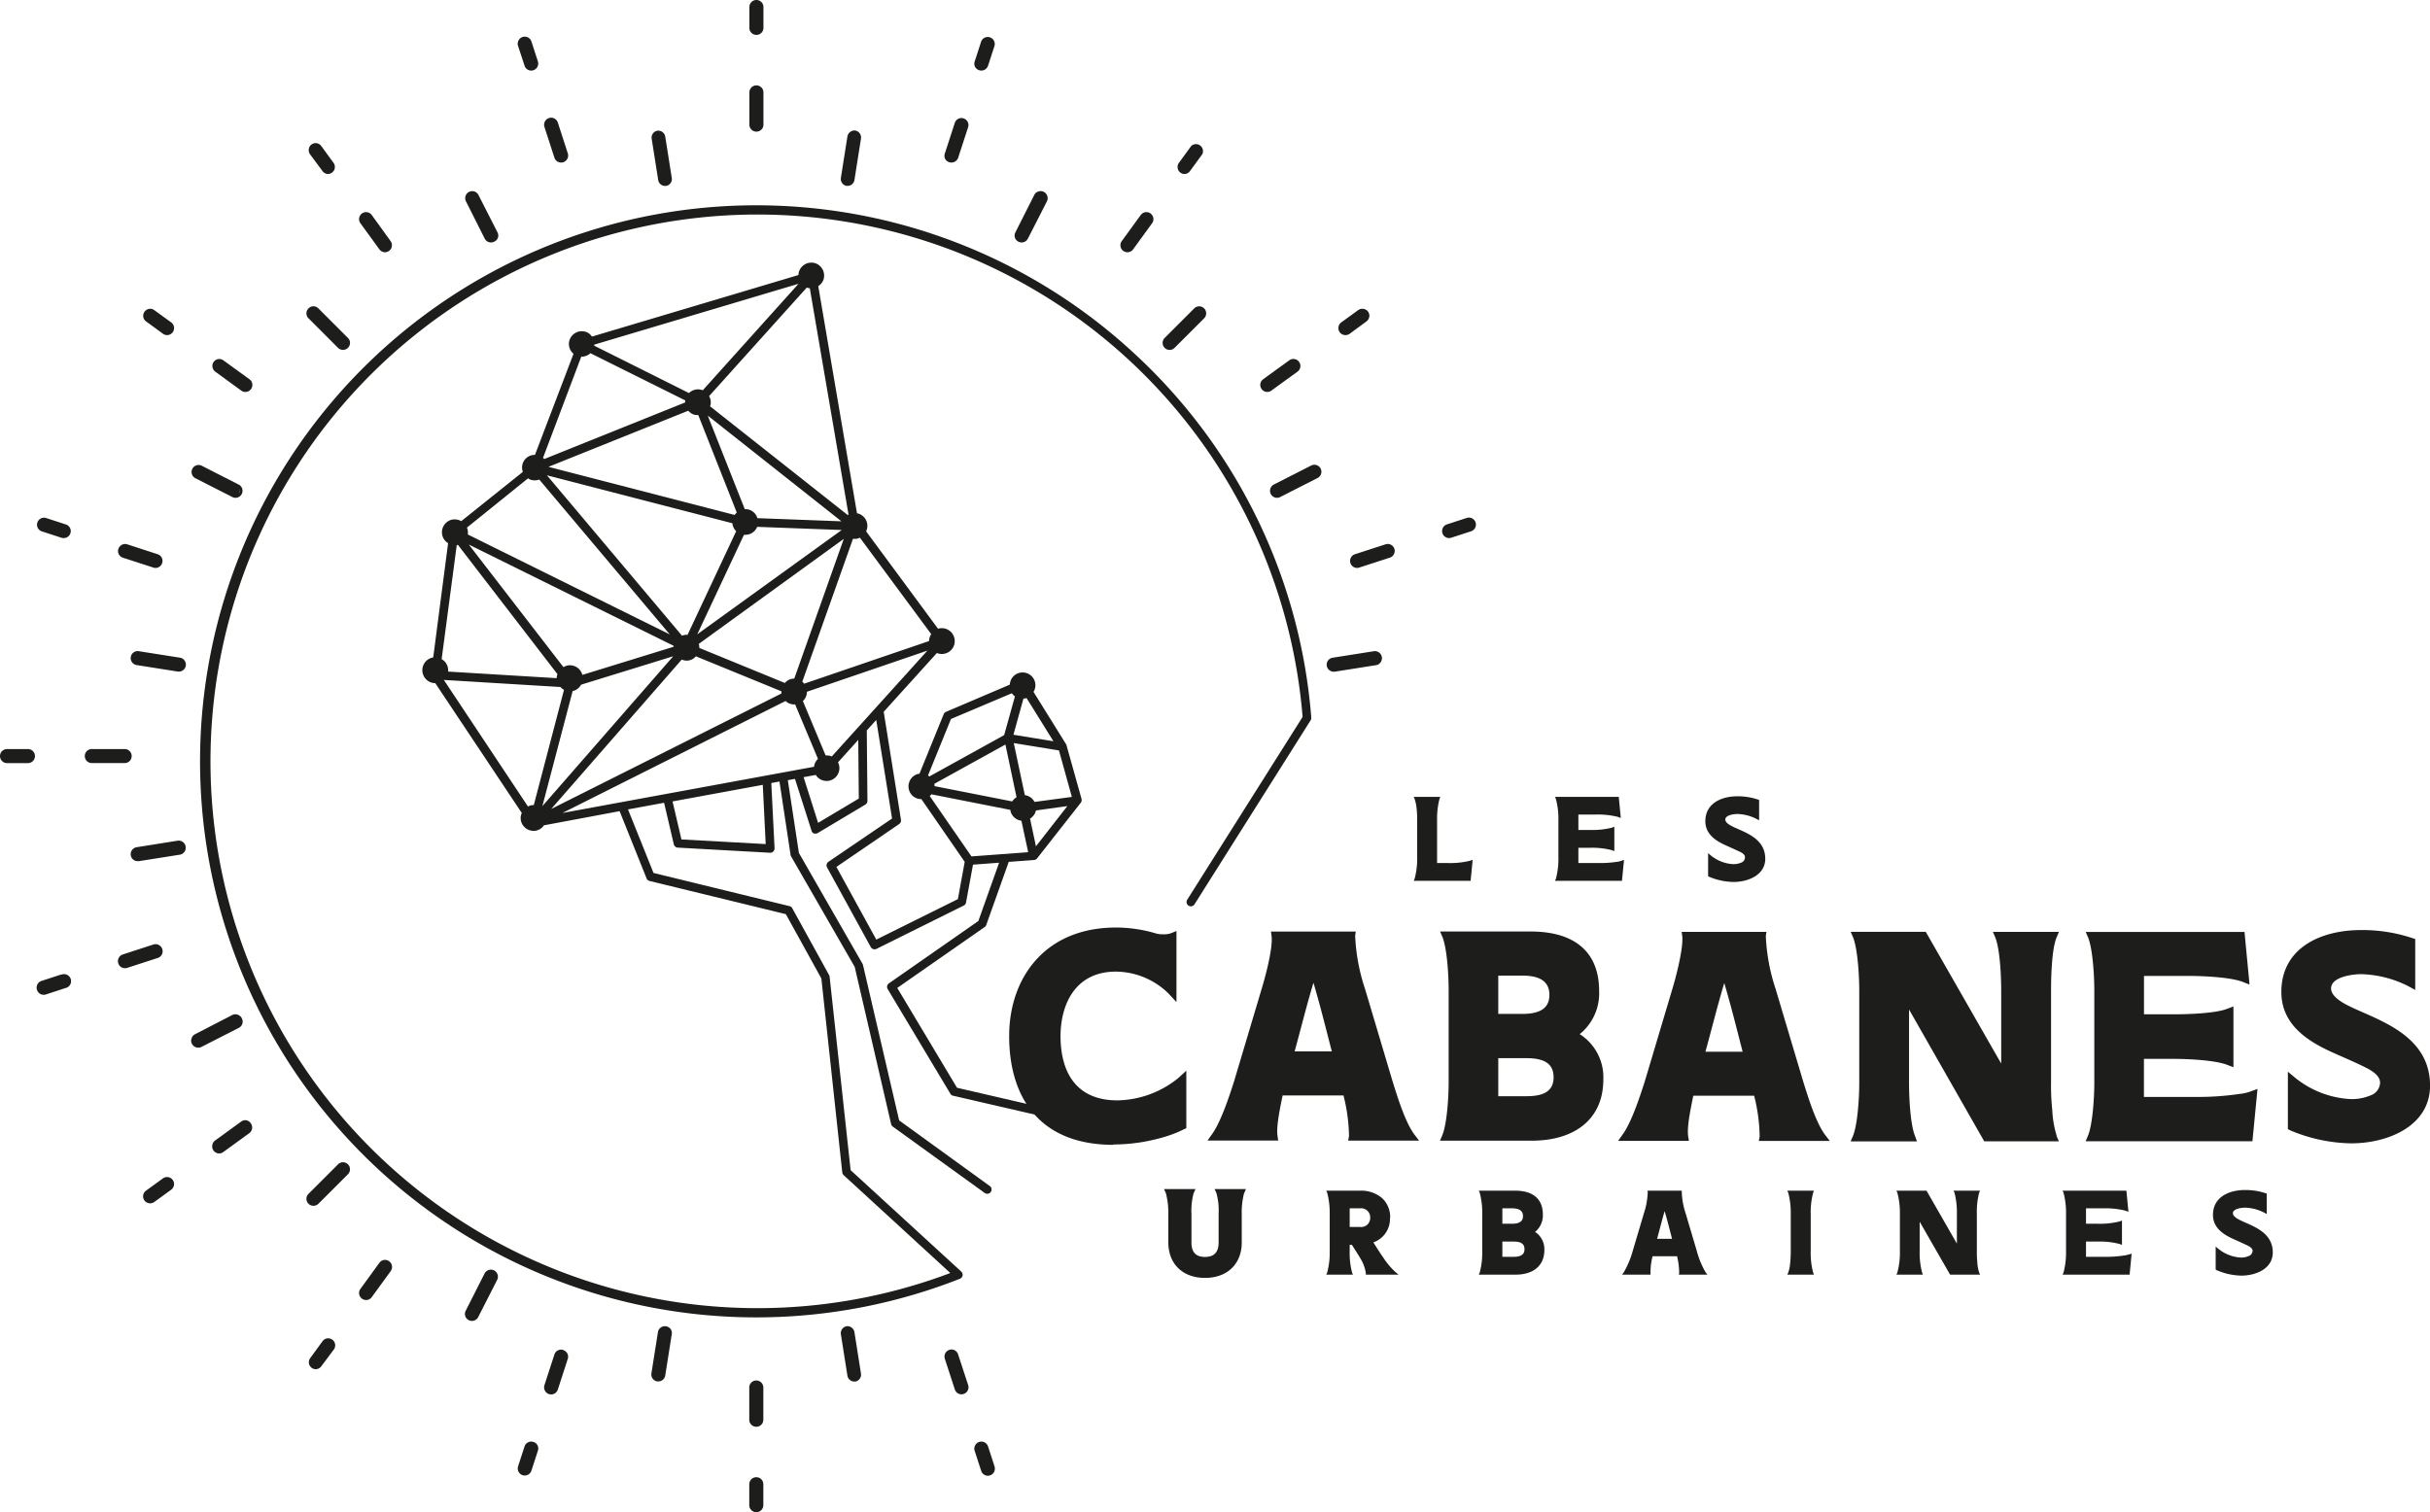 <svg xmlns="http://www.w3.org/2000/svg" viewBox="0 0 439.25 273.42"><defs><style>.cls-1{fill:#1d1d1b;}</style></defs><g id="Calque_2" data-name="Calque 2"><g id="Calque_1-2" data-name="Calque 1"><path class="cls-1" d="M255.71,144.47l-.17-.39h4.81l-.15.39a14.26,14.26,0,0,0-.43,3.85v7.73h2a15,15,0,0,0,3.93-.41l.5-.17-.37,3.8H255.54l.17-.39a13.66,13.66,0,0,0,.46-3.82v-6.74c0-.5,0-1.23-.09-2a7.91,7.91,0,0,0-.37-1.86"/><path class="cls-1" d="M293.09,155.64l.47-.17-.37,3.8H281.08l.17-.39a13.7,13.7,0,0,0,.45-3.82v-6.74a13.87,13.87,0,0,0-.45-3.85l-.17-.38h11.53l.37,3.82-.5-.2a14.72,14.72,0,0,0-3.93-.43h-3.24v2.79h2.16a14.6,14.6,0,0,0,3.89-.41l.45-.18v4.41l-.45-.17a14.16,14.16,0,0,0-3.89-.43h-2.16v2.76h3.85a19.72,19.72,0,0,0,3.09-.22,3.27,3.27,0,0,0,.84-.19"/><path class="cls-1" d="M315.43,155c0-.37-.32-.71-.95-1s-1.53-.71-2.46-1.12c-1.8-.8-3.76-2-3.76-4.4,0-3.16,2.81-4.5,5.79-4.5a11.51,11.51,0,0,1,3.73.59l.2.06v3.69l-.48-.25a7.92,7.92,0,0,0-3.45-.89c-.61,0-2.18.19-2.18,1,0,.36.32.73,1,1.1,1.92,1.08,6.22,2,6.22,6,0,2.91-3.05,4.19-5.73,4.19a11.75,11.75,0,0,1-4.44-.95l-.16-.09v-4.17l.52.44a7,7,0,0,0,4,1.55,3.57,3.57,0,0,0,1.47-.28,1,1,0,0,0,.67-.93"/><path class="cls-1" d="M251.25,220.19a4.49,4.49,0,0,1-3,4.45c.49.76,1.06,1.71,1.73,2.65a13.76,13.76,0,0,0,2.22,2.68l.61.5h-5.92l0-.28a7,7,0,0,0-1-2.68c-.54-.93-1.17-1.86-1.53-2.44h-.39v1.19a13.74,13.74,0,0,0,.43,3.82l.15.39h-4.82l.18-.39a14,14,0,0,0,.45-3.82v-6.74a14.18,14.18,0,0,0-.45-3.84l-.18-.39h6.12a5.81,5.81,0,0,1,3.95,1.32,4.68,4.68,0,0,1,1.49,3.58m-5.42-1.71h-1.9v3.37h1.9a1.62,1.62,0,0,0,1.81-1.66,1.64,1.64,0,0,0-1.81-1.71"/><path class="cls-1" d="M277.46,222.74a3.69,3.69,0,0,1,1.7,3.28c0,2.94-2.13,4.45-5.18,4.45h-6.67l.17-.39a13.66,13.66,0,0,0,.45-3.82v-6.74a13.92,13.92,0,0,0-.45-3.85l-.17-.38h6.58c3.09,0,5,1.4,5,4.32a3.84,3.84,0,0,1-1.4,3.13m-5.92-1.47h1.73c1.21,0,2-.35,2-1.38s-.78-1.41-2-1.41h-1.73Zm0,3.22v2.76h2c1.21,0,2-.32,2-1.38s-.78-1.38-2-1.38Z"/><path class="cls-1" d="M298.35,230.47h-5.14l.33-.45a16.69,16.69,0,0,0,1.6-3.85l2-6.74a13.87,13.87,0,0,0,.71-3.82l-.05-.32H304l0,.3a13.83,13.83,0,0,0,.71,3.84l2,6.74a15.75,15.75,0,0,0,1.58,3.85l.34.45h-5.16l.06-.32a13,13,0,0,0-.38-3h-4.43a11.57,11.57,0,0,0-.37,3Zm3.89-6.48c-.43-1.66-.84-3.33-1.34-5-.49,1.66-.9,3.33-1.36,5Z"/><path class="cls-1" d="M323.7,226.26v-6.74a14.18,14.18,0,0,0-.45-3.84l-.18-.39h4.82l-.15.39a13.8,13.8,0,0,0-.43,3.84v6.74a13.74,13.74,0,0,0,.43,3.82l.15.39h-4.82l.18-.39a7.11,7.11,0,0,0,.36-1.88c.07-.71.09-1.45.09-1.94"/><path class="cls-1" d="M357.75,230.08l.17.39H352.5L347,220.9v5.36a13.74,13.74,0,0,0,.44,3.82l.15.39H342.8l.17-.39a13.66,13.66,0,0,0,.46-3.82v-6.74a13.92,13.92,0,0,0-.46-3.85l-.17-.38h5.44l5.49,9.57v-5.34a14.31,14.31,0,0,0-.43-3.85l-.18-.38h4.8l-.17.38a13.83,13.83,0,0,0-.41,3.85v6.74a17.61,17.61,0,0,0,.08,1.94,7.27,7.27,0,0,0,.33,1.88"/><path class="cls-1" d="M384.84,226.84l.48-.17-.37,3.8H372.84l.17-.39a14,14,0,0,0,.45-3.82v-6.74a14.18,14.18,0,0,0-.45-3.84l-.17-.39h11.53l.37,3.82-.5-.19a14.36,14.36,0,0,0-3.93-.44h-3.24v2.79h2.16a14.6,14.6,0,0,0,3.89-.41l.45-.17v4.4l-.45-.17a14.2,14.2,0,0,0-3.89-.43h-2.16v2.76h3.84A20.72,20.72,0,0,0,384,227a3.46,3.46,0,0,0,.84-.2"/><path class="cls-1" d="M407.19,226.19c0-.36-.33-.71-.95-1s-1.54-.72-2.47-1.13c-1.79-.8-3.75-2-3.75-4.4,0-3.15,2.8-4.49,5.78-4.49a11.56,11.56,0,0,1,3.74.58l.2.06v3.7l-.48-.26a7.93,7.93,0,0,0-3.46-.89c-.6,0-2.18.2-2.18,1,0,.37.33.73,1,1.1,1.92,1.08,6.21,2,6.21,6,0,2.92-3,4.19-5.72,4.19a11.85,11.85,0,0,1-4.45-1l-.15-.08v-4.17l.52.43a7,7,0,0,0,4,1.55,3.42,3.42,0,0,0,1.47-.28,1,1,0,0,0,.67-.93"/><path class="cls-1" d="M201.28,207c-13.5,0-18.87-8.72-18.86-19.68,0-10.54,6.52-19.62,19.31-19.61a25.49,25.49,0,0,1,7,1,4.08,4.08,0,0,0,1.51.22,3.69,3.69,0,0,0,1.34-.16l1.08-.43v12.85l-1.4-1.51a13.71,13.71,0,0,0-9.56-4c-7.1,0-9.95,5.58-10,11.6,0,6.62,2.84,11.67,10.26,11.68a17.88,17.88,0,0,0,11.08-4.08l1.4-1.29V204l-.38.16a20.9,20.9,0,0,1-3,1.23,32.71,32.71,0,0,1-9.89,1.55"/><path class="cls-1" d="M231.05,206.23H218.26l.81-1.13c1.61-2.21,3.12-6.83,4-9.57l5-16.77c.7-2.31,2.05-7.36,1.78-9.51l-.11-.81h15.33l-.11.75a35,35,0,0,0,1.77,9.57l5,16.78c.86,2.74,2.25,7.31,3.92,9.57l.86,1.13H243.69l.16-.8a31.58,31.58,0,0,0-1-7.37h-11c-.44,2.15-1.19,5.64-.92,7.37Zm9.69-16.12c-1.07-4.14-2.09-8.28-3.32-12.42-1.24,4.14-2.27,8.28-3.4,12.42Z"/><path class="cls-1" d="M285.57,187a9.23,9.23,0,0,1,4.25,8.18c0,7.31-5.34,11.07-12.92,11.07l-16.61,0,.43-1c.86-2.14,1.14-7,1.14-9.51V179c0-2.47-.26-7.42-1.12-9.57l-.43-1h16.4c7.68,0,12.36,3.5,12.35,10.76a9.48,9.48,0,0,1-3.5,7.79m-14.73,4.35v6.88h5.05c3,0,4.95-.8,4.95-3.43s-1.94-3.45-4.95-3.45Zm0-8h4.3c3,0,4.94-.86,4.94-3.44s-1.93-3.49-4.94-3.49h-4.3Z"/><path class="cls-1" d="M305.29,206.28h-12.8l.81-1.13c1.61-2.21,3.12-6.83,4-9.57l5-16.77c.7-2.31,2-7.36,1.79-9.51l-.11-.81h15.32l-.11.75a35,35,0,0,0,1.77,9.57l5,16.78c.86,2.74,2.25,7.31,3.92,9.57l.86,1.13H317.92l.16-.8a31.58,31.58,0,0,0-1-7.37h-11c-.43,2.15-1.19,5.65-.92,7.37ZM315,190.16c-1.07-4.14-2.09-8.28-3.32-12.42-1.24,4.14-2.26,8.28-3.4,12.42Z"/><path class="cls-1" d="M371.73,205.36l.43,1H358.67l-13.59-23.83v13.34c0,2.42.21,7.36,1.07,9.51l.37,1h-12l.43-1c.86-2.15,1.13-7.05,1.13-9.52V179.05c0-2.47-.26-7.42-1.12-9.57l-.43-1H348.1l13.64,23.83V179.07c0-2.48-.21-7.42-1.07-9.57l-.43-1h11.94l-.43,1c-.87,2.1-1,7.1-1,9.57l0,16.78a39.67,39.67,0,0,0,.22,4.83,18.39,18.39,0,0,0,.8,4.68"/><path class="cls-1" d="M406.89,197.32l1.18-.43-.92,9.46H377l.43-1c.86-2.15,1.14-7.05,1.14-9.52V179.08c0-2.48-.26-7.42-1.12-9.57l-.43-1,28.7,0,.91,9.52-1.23-.49c-2.21-.86-7.21-1.08-9.79-1.08h-8.06v6.94h5.37c2.47,0,7.53-.15,9.68-1l1.12-.43v11l-1.13-.43c-2.2-.86-7.15-1.08-9.68-1.08h-5.37v6.88h9.57a51,51,0,0,0,7.69-.54,8.17,8.17,0,0,0,2.1-.48"/><path class="cls-1" d="M430.22,195.73c0-.92-.81-1.78-2.37-2.59s-3.81-1.77-6.12-2.8c-4.46-2-9.36-5-9.35-11,0-7.85,7-11.18,14.41-11.17a28.45,28.45,0,0,1,9.3,1.46l.49.16V179l-1.18-.65a20,20,0,0,0-8.6-2.21c-1.51,0-5.43.48-5.43,2.58,0,.92.8,1.83,2.42,2.75,4.78,2.69,15.47,5,15.47,14.84,0,7.26-7.59,10.43-14.26,10.42a29.29,29.29,0,0,1-11.07-2.37l-.37-.21V193.78l1.29,1.07a17.36,17.36,0,0,0,10.05,3.88,8.76,8.76,0,0,0,3.66-.69,2.54,2.54,0,0,0,1.67-2.31"/><path class="cls-1" d="M224.17,224.64c0,3.52-2.28,6.13-6.35,6.13s-6.34-2.59-6.34-6.13v-5.12a13.8,13.8,0,0,0-.46-3.84l-.17-.39h4.81l-.17.39a13.52,13.52,0,0,0-.41,3.84v5.12c0,1.79.76,2.91,2.74,2.91s2.75-1.16,2.75-2.91v-5.12a13.17,13.17,0,0,0-.41-3.84l-.18-.39h4.8l-.17.39a13.17,13.17,0,0,0-.44,3.84Z"/><path class="cls-1" d="M153.08,33.33h.16a1,1,0,0,0,1-.83L155.39,25a1,1,0,1,0-1.94-.31l-1.18,7.47a1,1,0,0,0,.81,1.13"/><path class="cls-1" d="M184.23,43.45a1,1,0,0,0,1.32-.43L189,36.28a1,1,0,1,0-1.75-.89l-3.43,6.74a1,1,0,0,0,.43,1.32"/><path class="cls-1" d="M211.42,63a1,1,0,0,0,.69-.28l5.35-5.35A1,1,0,0,0,216.07,56l-5.35,5.35a1,1,0,0,0,0,1.39,1,1,0,0,0,.7.28"/><path class="cls-1" d="M237.14,84.43l-6.74,3.44a1,1,0,0,0-.43,1.32,1,1,0,0,0,1.32.43L238,86.18a1,1,0,1,0-.89-1.75"/><path class="cls-1" d="M248.38,118l-7.48,1.18a1,1,0,0,0,.16,2h.15l7.47-1.18a1,1,0,1,0-.3-1.94"/><path class="cls-1" d="M153.08,240.09a1,1,0,0,0-.81,1.12l1.18,7.47a1,1,0,0,0,1,.83h.15a1,1,0,0,0,.82-1.12l-1.18-7.48a1,1,0,0,0-1.13-.81"/><path class="cls-1" d="M120.34,240.09a1,1,0,0,0-1.13.81L118,248.38a1,1,0,0,0,.81,1.12H119a1,1,0,0,0,1-.83l1.18-7.47a1,1,0,0,0-.81-1.12"/><path class="cls-1" d="M89.19,230a1,1,0,0,0-1.32.43l-3.44,6.74a1,1,0,0,0,.43,1.32,1.06,1.06,0,0,0,.45.11,1,1,0,0,0,.88-.54l3.43-6.74a1,1,0,0,0-.43-1.32"/><path class="cls-1" d="M61.31,210.72,56,216.07a1,1,0,0,0,.69,1.68,1,1,0,0,0,.7-.29l5.35-5.35a1,1,0,0,0-1.39-1.39"/><path class="cls-1" d="M43.45,184.23a1,1,0,0,0-1.32-.43l-6.74,3.43a1,1,0,0,0,.44,1.86.91.91,0,0,0,.45-.11L43,185.55a1,1,0,0,0,.43-1.32"/><path class="cls-1" d="M32.21,152.26l-7.48,1.19a1,1,0,0,0,.16,2H25l7.47-1.18a1,1,0,0,0-.3-2"/><path class="cls-1" d="M23.92,118.84a1,1,0,0,0,.81,1.13l7.47,1.18h.16a1,1,0,0,0,.15-2L25,118a1,1,0,0,0-1.12.81"/><path class="cls-1" d="M35.39,86.19l6.74,3.43A1,1,0,0,0,43,87.87l-6.74-3.44a1,1,0,0,0-.89,1.76"/><path class="cls-1" d="M61.31,62.7A1,1,0,0,0,62,63a1,1,0,0,0,.7-1.67L57.35,56A1,1,0,0,0,56,57.35Z"/><path class="cls-1" d="M87.87,43a1,1,0,0,0,.88.53,1,1,0,0,0,.44-.1,1,1,0,0,0,.43-1.32l-3.43-6.74a1,1,0,0,0-1.76.89Z"/><path class="cls-1" d="M120.18,33.34h.16a1,1,0,0,0,.81-1.13L120,24.73a1,1,0,0,0-1.13-.82A1,1,0,0,0,118,25l1.18,7.47a1,1,0,0,0,1,.83"/><path class="cls-1" d="M136.71,6a1,1,0,0,0,1-1V1.27a1,1,0,1,0-2,0V5.05a1,1,0,0,0,1,1"/><path class="cls-1" d="M136.71,23.52a1,1,0,0,0,1-1V16.71a1,1,0,1,0-2,0v5.83a1,1,0,0,0,1,1"/><path class="cls-1" d="M177.09,12.43a1,1,0,0,0,.3.05,1,1,0,0,0,.94-.68l1.17-3.6a1,1,0,0,0-1.87-.61l-1.17,3.6a1,1,0,0,0,.63,1.24"/><path class="cls-1" d="M171.69,29.06a1,1,0,0,0,.3.05,1,1,0,0,0,.94-.68l1.8-5.55a1,1,0,0,0-1.87-.6l-1.8,5.54a1,1,0,0,0,.63,1.24"/><path class="cls-1" d="M214.1,31.18a1,1,0,0,0,.79-.41l2.23-3.06a1,1,0,0,0-1.59-1.16l-2.23,3.06a1,1,0,0,0,.22,1.38,1,1,0,0,0,.58.19"/><path class="cls-1" d="M203.82,45.32a1,1,0,0,0,.79-.4L208,40.2a1,1,0,1,0-1.59-1.15L203,43.76a1,1,0,0,0,.22,1.38,1,1,0,0,0,.58.18"/><path class="cls-1" d="M243.23,60.3a1,1,0,0,0,.57-.18l3.06-2.23a1,1,0,1,0-1.15-1.59l-3.06,2.22a1,1,0,0,0,.58,1.78"/><path class="cls-1" d="M229.08,70.58a1,1,0,0,0,.57-.18L234.37,67a1,1,0,1,0-1.16-1.59L228.5,68.8a1,1,0,0,0,.58,1.78"/><path class="cls-1" d="M266.46,94.55a1,1,0,0,0-1.24-.63l-3.6,1.17a1,1,0,0,0-.63,1.24,1,1,0,0,0,.94.68,1,1,0,0,0,.3-.05l3.6-1.17a1,1,0,0,0,.63-1.24"/><path class="cls-1" d="M250.53,98.69l-5.54,1.8a1,1,0,0,0,.3,1.92,1.18,1.18,0,0,0,.31,0l5.54-1.8a1,1,0,0,0,.63-1.24,1,1,0,0,0-1.24-.63"/><path class="cls-1" d="M178.33,261.62a1,1,0,0,0-1.24-.63,1,1,0,0,0-.63,1.24l1.17,3.6a1,1,0,0,0,.93.68,1.12,1.12,0,0,0,.31-.05,1,1,0,0,0,.63-1.24Z"/><path class="cls-1" d="M172.92,245a1,1,0,0,0-1.23-.63,1,1,0,0,0-.64,1.23l1.81,5.55a1,1,0,0,0,.93.68,1.18,1.18,0,0,0,.31,0,1,1,0,0,0,.63-1.24Z"/><path class="cls-1" d="M136.71,267.38a1,1,0,0,0-1,1v3.78a1,1,0,1,0,2,0v-3.78a1,1,0,0,0-1-1"/><path class="cls-1" d="M136.71,249.9a1,1,0,0,0-1,1v5.83a1,1,0,1,0,2,0v-5.83a1,1,0,0,0-1-1"/><path class="cls-1" d="M96.33,261a1,1,0,0,0-1.24.63l-1.17,3.6a1,1,0,0,0,.63,1.24,1.11,1.11,0,0,0,.3.05,1,1,0,0,0,.94-.68l1.17-3.6a1,1,0,0,0-.63-1.24"/><path class="cls-1" d="M101.73,244.36a1,1,0,0,0-1.24.63l-1.8,5.54a1,1,0,0,0,.63,1.24,1.12,1.12,0,0,0,.31,0,1,1,0,0,0,.93-.68l1.8-5.54a1,1,0,0,0-.63-1.24"/><path class="cls-1" d="M58.53,242.65l-2.23,3.06a1,1,0,0,0,.22,1.37,1,1,0,0,0,1.37-.22l2.23-3.06a1,1,0,0,0-1.59-1.15"/><path class="cls-1" d="M68.81,228.5l-3.43,4.71A1,1,0,0,0,67,234.37l3.43-4.72a1,1,0,0,0-1.59-1.15"/><path class="cls-1" d="M29.62,213.3l-3.06,2.22a1,1,0,0,0,.57,1.78,1,1,0,0,0,.58-.19l3.06-2.22a1,1,0,1,0-1.15-1.59"/><path class="cls-1" d="M43.76,203l-4.71,3.43a1,1,0,0,0-.22,1.37,1,1,0,0,0,.8.41.93.93,0,0,0,.57-.19l4.72-3.43a1,1,0,0,0,.22-1.37,1,1,0,0,0-1.38-.22"/><path class="cls-1" d="M11.19,176.46l-3.6,1.17A1,1,0,0,0,7,178.87a1,1,0,0,0,.94.68,1,1,0,0,0,.3-.05l3.6-1.17a1,1,0,1,0-.61-1.87"/><path class="cls-1" d="M29.06,171.69a1,1,0,0,0-1.24-.64l-5.54,1.8a1,1,0,0,0-.63,1.24,1,1,0,0,0,.93.68.87.87,0,0,0,.31-.05l5.54-1.8a1,1,0,0,0,.63-1.23"/><path class="cls-1" d="M5.05,135.73H1.27a1,1,0,1,0,0,2H5.05a1,1,0,1,0,0-2"/><path class="cls-1" d="M23.52,136.71a1,1,0,0,0-1-1H16.71a1,1,0,1,0,0,2h5.83a1,1,0,0,0,1-1"/><path class="cls-1" d="M7.59,95.79,11.19,97a1,1,0,0,0,.3.05,1,1,0,0,0,.94-.68,1,1,0,0,0-.63-1.24L8.2,93.92a1,1,0,0,0-.61,1.87"/><path class="cls-1" d="M22.28,100.56l5.54,1.8a1.06,1.06,0,0,0,.31,0,1,1,0,0,0,.3-1.92l-5.55-1.8a1,1,0,0,0-.6,1.87"/><path class="cls-1" d="M29.62,60.12a1,1,0,0,0,1.15-1.6L27.71,56.3a1,1,0,0,0-1.15,1.59Z"/><path class="cls-1" d="M43.76,70.4a1,1,0,0,0,.58.18,1,1,0,0,0,.58-1.78L40.2,65.38A1,1,0,0,0,39.05,67Z"/><path class="cls-1" d="M58.53,30.77A1,1,0,0,0,59.9,31a1,1,0,0,0,.22-1.37l-2.23-3.06a1,1,0,1,0-1.59,1.15Z"/><path class="cls-1" d="M68.81,44.92a1,1,0,0,0,.79.4,1,1,0,0,0,.58-.18,1,1,0,0,0,.22-1.38L67,39.05a1,1,0,1,0-1.59,1.15Z"/><path class="cls-1" d="M95.09,11.8a1,1,0,0,0,.93.68,1.12,1.12,0,0,0,.31-.05A1,1,0,0,0,97,11.19l-1.17-3.6a1,1,0,0,0-1.87.61Z"/><path class="cls-1" d="M100.49,28.43a1,1,0,0,0,.94.68,1,1,0,0,0,.3-.05,1,1,0,0,0,.63-1.24l-1.8-5.54a1,1,0,0,0-1.87.6Z"/><path class="cls-1" d="M219.9,215.78a12.16,12.16,0,0,1,.38,3.74v5.12c0,1.77-.8,2.63-2.46,2.63s-2.45-.84-2.45-2.63v-5.12a12.13,12.13,0,0,1,.38-3.73l.35-.79h-5.69l.35.78a14.13,14.13,0,0,1,.43,3.74v5.12c0,3.9,2.6,6.42,6.63,6.42s6.64-2.52,6.64-6.42v-5.12a13.61,13.61,0,0,1,.41-3.73l.35-.79h-5.67Z"/><path class="cls-1" d="M153,33.61h.2a1.26,1.26,0,0,0,1.25-1.06l1.18-7.48a1.27,1.27,0,0,0-1-1.45,1.28,1.28,0,0,0-1.45,1.06L152,32.16A1.28,1.28,0,0,0,153,33.61Zm.69-8.83a.69.69,0,0,1,.69-.59h.11a.69.69,0,0,1,.58.8l-1.18,7.47a.7.7,0,0,1-.8.58h0a.71.71,0,0,1-.59-.8Z"/><path class="cls-1" d="M184.1,43.7a1.26,1.26,0,0,0,1.7-.55l3.44-6.74a1.28,1.28,0,0,0-.56-1.71,1.25,1.25,0,0,0-1-.07,1.23,1.23,0,0,0-.73.63L183.55,42a1.19,1.19,0,0,0-.08,1A1.22,1.22,0,0,0,184.1,43.7Zm0-1.45,3.44-6.74a.65.65,0,0,1,.4-.34.57.57,0,0,1,.22,0,.72.72,0,0,1,.32.08.7.7,0,0,1,.3.94l-3.43,6.74a.72.72,0,0,1-.94.31h0a.71.71,0,0,1-.35-.41A.72.72,0,0,1,184.05,42.25Z"/><path class="cls-1" d="M211.42,63.27a1.26,1.26,0,0,0,.89-.37l5.35-5.35a1.26,1.26,0,0,0,.37-.9,1.24,1.24,0,0,0-.37-.89,1.26,1.26,0,0,0-1.79,0l-5.35,5.35a1.27,1.27,0,0,0,.9,2.16Zm-.5-1.76,5.35-5.35a.71.71,0,0,1,1.2.49.73.73,0,0,1-.21.5l-5.35,5.35a.73.73,0,0,1-1,0A.71.71,0,0,1,210.92,61.51Z"/><path class="cls-1" d="M238,84.1a1.3,1.3,0,0,0-1,.08l-6.74,3.43a1.28,1.28,0,0,0-.55,1.71,1.25,1.25,0,0,0,1.13.69,1.23,1.23,0,0,0,.57-.14l6.74-3.43A1.27,1.27,0,0,0,238,84.1Zm-.08,1.83-6.74,3.44a.72.72,0,0,1-.94-.31.7.7,0,0,1,.31-.94l6.74-3.43h0a.61.61,0,0,1,.32-.08.76.76,0,0,1,.21,0,.71.71,0,0,1,.41.35A.7.7,0,0,1,237.9,85.93Z"/><path class="cls-1" d="M248.33,117.75l-7.47,1.18a1.27,1.27,0,0,0,.2,2.52l.2,0,7.47-1.18a1.25,1.25,0,0,0,.83-.51,1.3,1.3,0,0,0,.22-.94A1.26,1.26,0,0,0,248.33,117.75Zm.77,1.66a.72.72,0,0,1-.46.28l-7.47,1.18a.7.7,0,1,1-.22-1.38l7.47-1.18a.71.71,0,0,1,.8.58A.69.69,0,0,1,249.1,119.41Z"/><path class="cls-1" d="M153,239.81h0a1.27,1.27,0,0,0-1,1.45l1.18,7.47a1.26,1.26,0,0,0,1.25,1.07l.2,0a1.27,1.27,0,0,0,1-1.45l-1.18-7.47A1.28,1.28,0,0,0,153,239.81Zm1.5,9.41a.7.7,0,0,1-.81-.58l-1.18-7.47a.7.7,0,0,1,.58-.8.69.69,0,0,1,.8.58l1.18,7.47A.7.7,0,0,1,154.54,249.22Z"/><path class="cls-1" d="M120.38,239.81h0a1.27,1.27,0,0,0-1.45,1.05l-1.18,7.47a1.27,1.27,0,0,0,1.06,1.45l.19,0a1.27,1.27,0,0,0,1.25-1.07l1.18-7.47a1.24,1.24,0,0,0-.22-.95A1.27,1.27,0,0,0,120.38,239.81Zm-.69,8.83a.71.71,0,0,1-.69.59h-.11a.7.7,0,0,1-.58-.8l1.18-7.47a.7.7,0,0,1,.69-.59h.11a.7.7,0,0,1,.46.28.68.68,0,0,1,.12.52Z"/><path class="cls-1" d="M89.32,229.71a1.26,1.26,0,0,0-1-.07,1.23,1.23,0,0,0-.73.63L84.18,237a1.26,1.26,0,0,0,.55,1.7,1.3,1.3,0,0,0,.58.14,1.28,1.28,0,0,0,1.13-.69l3.43-6.74A1.28,1.28,0,0,0,89.32,229.71Zm.05,1.45-3.44,6.74a.71.71,0,0,1-.94.31.7.7,0,0,1-.3-.94l3.43-6.74a.71.71,0,0,1,.41-.35.52.52,0,0,1,.21,0,.72.72,0,0,1,.32.08A.7.7,0,0,1,89.37,231.16Z"/><path class="cls-1" d="M62,210.15h0a1.24,1.24,0,0,0-.89.37l-5.35,5.35a1.24,1.24,0,0,0-.37.89,1.27,1.27,0,0,0,2.16.9l5.35-5.35a1.27,1.27,0,0,0-.9-2.16Zm.5,1.76-5.35,5.35a.73.73,0,0,1-1,0,.69.69,0,0,1,0-1l5.35-5.35h0a.71.71,0,0,1,.49-.21h0a.73.73,0,0,1,.5.21.71.71,0,0,1,0,1Z"/><path class="cls-1" d="M43.7,184.1a1.22,1.22,0,0,0-.74-.63,1.23,1.23,0,0,0-1,.07L35.26,187a1.22,1.22,0,0,0-.63.74,1.23,1.23,0,0,0,.07,1,1.26,1.26,0,0,0,1.13.69,1.29,1.29,0,0,0,.58-.13l6.74-3.44A1.26,1.26,0,0,0,43.7,184.1Zm-.81,1.2-6.74,3.43a.7.7,0,0,1-.94-.31.65.65,0,0,1,0-.53.66.66,0,0,1,.35-.4l6.74-3.44a.68.68,0,0,1,.31-.08.54.54,0,0,1,.22,0,.68.68,0,0,1,.41.35A.7.7,0,0,1,42.89,185.3Z"/><path class="cls-1" d="M32.16,152l-7.47,1.19a1.27,1.27,0,0,0-1.05,1.45,1.25,1.25,0,0,0,1.25,1.07l.2,0,7.47-1.18a1.27,1.27,0,0,0,1-1.45A1.28,1.28,0,0,0,32.16,152Zm.31,2L25,155.11a.69.69,0,0,1-.79-.58.7.7,0,0,1,.58-.8l7.47-1.19a.7.7,0,0,1,.22,1.39Z"/><path class="cls-1" d="M23.64,118.8h0a1.27,1.27,0,0,0,1.05,1.45l7.47,1.18.2,0a1.26,1.26,0,0,0,1-2,1.2,1.2,0,0,0-.82-.51l-7.48-1.18A1.26,1.26,0,0,0,23.64,118.8Zm9.29,1a.69.69,0,0,1,.12.52.72.72,0,0,1-.8.58l-7.47-1.18a.7.7,0,0,1,.22-1.38l7.47,1.18A.72.72,0,0,1,32.93,119.77Z"/><path class="cls-1" d="M35.26,86.44,42,89.87a1.23,1.23,0,0,0,.57.14,1.27,1.27,0,0,0,1.21-1.66,1.26,1.26,0,0,0-.63-.73l-6.74-3.44a1.27,1.27,0,0,0-1.15,2.26Zm0-1.45a.68.68,0,0,1,.41-.35.7.7,0,0,1,.53,0l6.74,3.43a.71.71,0,0,1,.35.41.7.7,0,0,1,0,.53.71.71,0,0,1-.94.31l-6.74-3.44h0A.7.7,0,0,1,35.21,85Z"/><path class="cls-1" d="M61.11,62.9a1.27,1.27,0,0,0,2.16-.9,1.22,1.22,0,0,0-.37-.89l-5.35-5.35a1.27,1.27,0,0,0-.9-.38,1.28,1.28,0,0,0-1.26,1.27,1.26,1.26,0,0,0,.37.9Z"/><path class="cls-1" d="M87.62,43.15a1.26,1.26,0,0,0,1.13.69,1.23,1.23,0,0,0,.57-.14A1.25,1.25,0,0,0,90,43a1.24,1.24,0,0,0-.08-1l-3.43-6.74a1.27,1.27,0,0,0-1.13-.7,1.3,1.3,0,0,0-.58.14,1.28,1.28,0,0,0-.55,1.71Z"/><path class="cls-1" d="M120.18,33.62h.2a1.25,1.25,0,0,0,.83-.51,1.21,1.21,0,0,0,.22-.94l-1.18-7.47a1.28,1.28,0,0,0-1.45-1.06,1.27,1.27,0,0,0-1,1.45l1.18,7.48A1.26,1.26,0,0,0,120.18,33.62Zm-1.29-9.42h.1a.71.71,0,0,1,.7.59l1.18,7.47a.69.69,0,0,1-.12.52.7.7,0,0,1-1.26-.3L118.31,25A.69.69,0,0,1,118.89,24.2Z"/><path class="cls-1" d="M136.71,6.31A1.26,1.26,0,0,0,138,5.05V1.27a1.27,1.27,0,0,0-2.54,0V5.05A1.26,1.26,0,0,0,136.71,6.31Zm-.7-5a.7.7,0,0,1,1.4,0V5.05a.7.7,0,0,1-1.4,0Z"/><path class="cls-1" d="M136.71,23.8A1.26,1.26,0,0,0,138,22.54V16.71a1.27,1.27,0,0,0-2.54,0v5.83A1.26,1.26,0,0,0,136.71,23.8Zm-.7-7.09a.7.7,0,0,1,1.4,0v5.83a.7.7,0,0,1-1.4,0Z"/><path class="cls-1" d="M177,12.7a1.32,1.32,0,0,0,.39.06,1.27,1.27,0,0,0,1.21-.88l1.17-3.59a1.27,1.27,0,0,0-2.41-.79l-1.17,3.6a1.26,1.26,0,0,0,.07,1A1.31,1.31,0,0,0,177,12.7Zm-.27-1.42,1.17-3.6a.7.7,0,0,1,.67-.49.78.78,0,0,1,.21,0,.7.7,0,0,1,.45.88l-1.17,3.6a.73.73,0,0,1-.88.45h0a.68.68,0,0,1-.41-.35A.7.7,0,0,1,176.73,11.28Z"/><path class="cls-1" d="M171.6,29.33a1.23,1.23,0,0,0,.39.06,1.28,1.28,0,0,0,1.21-.87L175,23a1.26,1.26,0,0,0-.82-1.59,1.25,1.25,0,0,0-1.59.81l-1.8,5.54a1.26,1.26,0,0,0,.07,1A1.28,1.28,0,0,0,171.6,29.33Zm-.28-1.42,1.8-5.54a.71.71,0,0,1,.35-.41.72.72,0,0,1,.32-.08.57.57,0,0,1,.22,0,.7.7,0,0,1,.45.88l-1.8,5.54a.71.71,0,0,1-.88.45h0a.72.72,0,0,1-.45-.88Z"/><path class="cls-1" d="M214.1,31.46a1.25,1.25,0,0,0,1-.52l2.23-3.06a1.27,1.27,0,0,0-2-1.49l-2.23,3.06a1.21,1.21,0,0,0-.22.94,1.25,1.25,0,0,0,.5.83A1.26,1.26,0,0,0,214.1,31.46Zm-.57-1.68,2.22-3.06a.72.72,0,0,1,.57-.29.7.7,0,0,1,.41.14.71.71,0,0,1,.16,1l-2.23,3.05a.7.7,0,0,1-1,.16.63.63,0,0,1-.28-.46A.69.69,0,0,1,213.53,29.78Z"/><path class="cls-1" d="M203.82,45.61a1.25,1.25,0,0,0,1-.52l3.43-4.72a1.26,1.26,0,0,0,.23-.94,1.3,1.3,0,0,0-.51-.83,1.26,1.26,0,0,0-.94-.23,1.3,1.3,0,0,0-.83.51l-3.43,4.72a1.27,1.27,0,0,0,.28,1.77A1.34,1.34,0,0,0,203.82,45.61Zm-.57-1.68,3.43-4.72a.7.7,0,0,1,.45-.28h.11a.73.73,0,0,1,.42.14.7.7,0,0,1,.28.46.76.76,0,0,1-.13.52l-3.43,4.71a.7.7,0,1,1-1.13-.82Z"/><path class="cls-1" d="M243.23,60.59a1.33,1.33,0,0,0,.74-.24L247,58.12a1.27,1.27,0,0,0,.28-1.77,1.25,1.25,0,0,0-.83-.5,1.21,1.21,0,0,0-.94.22l-3.06,2.22a1.29,1.29,0,0,0-.28,1.78A1.27,1.27,0,0,0,243.23,60.59Zm-.42-1.84,3.06-2.22a.69.69,0,0,1,.41-.13h.12a.63.63,0,0,1,.45.28.69.69,0,0,1-.15,1l-3.06,2.23a.72.72,0,0,1-1-.16A.7.7,0,0,1,242.81,58.75Z"/><path class="cls-1" d="M229.08,70.87a1.24,1.24,0,0,0,.74-.25l4.72-3.42a1.27,1.27,0,0,0,.28-1.77,1.26,1.26,0,0,0-1.77-.28l-4.72,3.42a1.33,1.33,0,0,0-.51.83,1.28,1.28,0,0,0,1.26,1.47ZM228.67,69l4.71-3.42a.7.7,0,0,1,.41-.14h.11a.7.7,0,0,1,.3,1.26l-4.71,3.43a.71.71,0,0,1-1-.16.69.69,0,0,1,.16-1Z"/><path class="cls-1" d="M266.73,94.46h0a1.28,1.28,0,0,0-1.6-.81l-3.6,1.17a1.27,1.27,0,0,0,.4,2.47,1.32,1.32,0,0,0,.39-.06l3.6-1.17A1.28,1.28,0,0,0,266.73,94.46Zm-1,1.06-3.6,1.17a.7.7,0,0,1-.88-.45.7.7,0,0,1,.45-.88l3.59-1.17.22,0a.7.7,0,0,1,.22,1.36Z"/><path class="cls-1" d="M250.45,98.42l-5.55,1.8a1.27,1.27,0,0,0,.39,2.47,1.32,1.32,0,0,0,.39-.06l5.55-1.8a1.23,1.23,0,0,0,.73-.63,1.21,1.21,0,0,0,.08-1A1.27,1.27,0,0,0,250.45,98.42Zm1,1.53a.7.7,0,0,1-.41.34l-5.54,1.8a.68.68,0,0,1-.88-.45.7.7,0,0,1,.45-.88l5.54-1.8a.7.7,0,0,1,.88.45A.72.72,0,0,1,251.46,100Z"/><path class="cls-1" d="M178.6,261.53a1.27,1.27,0,0,0-1.21-.87,1.32,1.32,0,0,0-.39.06,1.23,1.23,0,0,0-.73.63,1.19,1.19,0,0,0-.08,1l1.17,3.6a1.25,1.25,0,0,0,1.2.88,1.27,1.27,0,0,0,.39-.06,1.25,1.25,0,0,0,.74-.63,1.31,1.31,0,0,0,.08-1Z"/><path class="cls-1" d="M173.19,244.9A1.27,1.27,0,0,0,172,244a1.28,1.28,0,0,0-.39.07,1.26,1.26,0,0,0-.74.62,1.31,1.31,0,0,0-.08,1l1.81,5.55a1.26,1.26,0,0,0,1.2.87,1.32,1.32,0,0,0,.39-.06,1.28,1.28,0,0,0,.82-1.6Z"/><path class="cls-1" d="M136.71,267.1a1.27,1.27,0,0,0-1.27,1.27v3.78a1.27,1.27,0,0,0,2.54,0v-3.78A1.27,1.27,0,0,0,136.71,267.1Zm.7,5a.7.7,0,1,1-1.4,0v-3.78a.7.7,0,1,1,1.4,0Z"/><path class="cls-1" d="M136.71,249.61a1.27,1.27,0,0,0-1.27,1.27v5.83a1.27,1.27,0,0,0,2.54,0v-5.83A1.27,1.27,0,0,0,136.71,249.61Zm.7,7.1a.7.7,0,1,1-1.4,0v-5.83a.7.7,0,0,1,1.4,0Z"/><path class="cls-1" d="M96.41,260.72a1.26,1.26,0,0,0-1.59.81l-1.17,3.6a1.28,1.28,0,0,0,.81,1.6,1.37,1.37,0,0,0,.39.06,1.27,1.27,0,0,0,1.21-.88l1.17-3.6a1.24,1.24,0,0,0-.08-1A1.22,1.22,0,0,0,96.41,260.72Zm.28,1.42-1.17,3.6a.69.69,0,0,1-.88.45.75.75,0,0,1-.41-.35.7.7,0,0,1,0-.53l1.17-3.6a.69.69,0,0,1,.66-.49.85.85,0,0,1,.22,0h0a.71.71,0,0,1,.41.35A.69.69,0,0,1,96.69,262.14Z"/><path class="cls-1" d="M101.82,244.09a1.27,1.27,0,0,0-1.6.81l-1.8,5.54a1.26,1.26,0,0,0,.08,1,1.23,1.23,0,0,0,.73.63,1.34,1.34,0,0,0,.4.06,1.26,1.26,0,0,0,1.2-.87l1.8-5.55a1.25,1.25,0,0,0-.81-1.59Zm.27,1.42-1.8,5.54a.69.69,0,0,1-.88.45.71.71,0,0,1-.41-.35.69.69,0,0,1,0-.53l1.8-5.54a.71.71,0,0,1,.67-.49.76.76,0,0,1,.21,0,.71.71,0,0,1,.41.35A.68.68,0,0,1,102.09,245.51Z"/><path class="cls-1" d="M59.12,242a1.26,1.26,0,0,0-.82.51l-2.23,3.06a1.26,1.26,0,0,0,1,2,1.27,1.27,0,0,0,1-.52L60.35,244a1.24,1.24,0,0,0,.22-.95,1.25,1.25,0,0,0-.5-.82A1.3,1.3,0,0,0,59.12,242Zm.77,1.66-2.23,3.06a.69.69,0,0,1-1.25-.3.69.69,0,0,1,.12-.52l2.22-3.06h0a.7.7,0,0,1,.46-.28h.11a.68.68,0,0,1,.41.14.7.7,0,0,1,.28.45A.68.68,0,0,1,59.89,243.63Z"/><path class="cls-1" d="M69.4,227.82a1.28,1.28,0,0,0-.82.51l-3.43,4.72a1.25,1.25,0,0,0-.23.94,1.33,1.33,0,0,0,.51.83,1.27,1.27,0,0,0,1.77-.28l3.43-4.72a1.3,1.3,0,0,0,.22-.94,1.23,1.23,0,0,0-.51-.83A1.25,1.25,0,0,0,69.4,227.82Zm.77,1.67-3.43,4.71a.72.72,0,0,1-1,.16.7.7,0,0,1-.15-1L69,228.66h0a.72.72,0,0,1,.46-.28h.11a.67.67,0,0,1,.41.13.71.71,0,0,1,.16,1Z"/><path class="cls-1" d="M30.39,212.84a1.26,1.26,0,0,0-.94.23l-3.06,2.22a1.27,1.27,0,0,0-.51.83,1.27,1.27,0,0,0,2,1.22l3.06-2.22a1.27,1.27,0,0,0,.28-1.77A1.3,1.3,0,0,0,30.39,212.84Zm.22,1.82-3.07,2.23a.72.72,0,0,1-1-.16.69.69,0,0,1-.13-.52.72.72,0,0,1,.28-.46l3.06-2.22h0a.7.7,0,0,1,.41-.14h.11a.7.7,0,0,1,.31,1.26Z"/><path class="cls-1" d="M44.54,202.56a1.26,1.26,0,0,0-.94.23l-4.72,3.43a1.25,1.25,0,0,0-.5.82,1.24,1.24,0,0,0,.22,1,1.29,1.29,0,0,0,1,.52,1.21,1.21,0,0,0,.74-.24l4.72-3.43a1.27,1.27,0,0,0,.28-1.77A1.3,1.3,0,0,0,44.54,202.56Zm.21,1.82L40,207.81a.69.69,0,0,1-1.1-.68.63.63,0,0,1,.28-.45l4.71-3.43h0a.69.69,0,0,1,.41-.13h.11a.7.7,0,0,1,.3,1.26Z"/><path class="cls-1" d="M11.1,176.19l-3.59,1.17a1.19,1.19,0,0,0-.74.63,1.24,1.24,0,0,0-.08,1,1.26,1.26,0,0,0,1.21.88,1.32,1.32,0,0,0,.39-.06l3.59-1.17a1.27,1.27,0,1,0-.78-2.41Zm.61,1.87-3.6,1.17a.71.71,0,0,1-.88-.45.72.72,0,0,1,0-.54.69.69,0,0,1,.41-.34l3.6-1.17a.7.7,0,1,1,.43,1.33Z"/><path class="cls-1" d="M29.33,171.6h0a1.27,1.27,0,0,0-1.6-.82l-5.54,1.8a1.27,1.27,0,0,0-.81,1.6,1.25,1.25,0,0,0,1.2.88A1,1,0,0,0,23,175l5.55-1.8A1.26,1.26,0,0,0,29.33,171.6Zm-6.53,2.86a.74.74,0,0,1-.89-.45.72.72,0,0,1,.46-.89l5.54-1.8.21,0a.7.7,0,0,1,.67.48.69.69,0,0,1-.45.88Z"/><path class="cls-1" d="M5.05,135.44H1.27a1.27,1.27,0,1,0,0,2.54H5.05a1.27,1.27,0,0,0,0-2.54Zm0,2H1.27a.7.7,0,1,1,0-1.4H5.05a.7.7,0,0,1,0,1.4Z"/><path class="cls-1" d="M23.8,136.71a1.26,1.26,0,0,0-1.26-1.27H16.71a1.27,1.27,0,1,0,0,2.53h5.83A1.25,1.25,0,0,0,23.8,136.71Zm-7.79,0a.7.7,0,0,1,.7-.7h5.83a.7.7,0,1,1,0,1.4H16.71A.7.7,0,0,1,16,136.71Z"/><path class="cls-1" d="M7.5,96.06l3.6,1.17a1.32,1.32,0,0,0,.39.06,1.26,1.26,0,0,0,.39-2.47L8.29,93.65a1.27,1.27,0,0,0-.79,2.41Zm-.27-1.42a.7.7,0,0,1,.88-.45l3.6,1.17a.7.7,0,0,1,.45.88.7.7,0,0,1-.88.45l-3.6-1.17A.7.7,0,0,1,7.23,94.64Z"/><path class="cls-1" d="M22.19,100.83l5.55,1.8a1.32,1.32,0,0,0,.39.06,1.27,1.27,0,0,0,.39-2.47L23,98.42a1.28,1.28,0,0,0-1.59.81,1.25,1.25,0,0,0,.07,1A1.28,1.28,0,0,0,22.19,100.83Zm-.27-1.42a.7.7,0,0,1,.66-.48.83.83,0,0,1,.22,0l5.54,1.8a.71.71,0,0,1,.41.35.7.7,0,0,1-.84,1l-5.54-1.8a.68.68,0,0,1-.41-.35A.65.65,0,0,1,21.92,99.41Z"/><path class="cls-1" d="M29.45,60.34a1.24,1.24,0,0,0,.74.25,1.27,1.27,0,0,0,.75-2.3l-3.06-2.22a1.26,1.26,0,0,0-.75-.24,1.29,1.29,0,0,0-1,.52,1.26,1.26,0,0,0-.23.94,1.23,1.23,0,0,0,.51.83Z"/><path class="cls-1" d="M43.6,70.62a1.24,1.24,0,0,0,.74.25,1.27,1.27,0,0,0,.75-2.3l-4.72-3.42a1.23,1.23,0,0,0-.74-.24,1.27,1.27,0,0,0-1,.52,1.21,1.21,0,0,0-.22.94,1.25,1.25,0,0,0,.5.83Z"/><path class="cls-1" d="M58.3,30.94a1.25,1.25,0,0,0,1,.52,1.27,1.27,0,0,0,1-2l-2.23-3.06a1.25,1.25,0,0,0-1-.52,1.26,1.26,0,0,0-.75.24,1.25,1.25,0,0,0-.5.83,1.27,1.27,0,0,0,.22.94Z"/><path class="cls-1" d="M68.58,45.08a1.24,1.24,0,0,0,1,.53,1.28,1.28,0,0,0,.74-.24,1.25,1.25,0,0,0,.51-.83,1.3,1.3,0,0,0-.22-.94L67.2,38.88a1.27,1.27,0,0,0-1.77-.28,1.3,1.3,0,0,0-.51.83,1.26,1.26,0,0,0,.23.94Z"/><path class="cls-1" d="M94.82,11.88a1.25,1.25,0,0,0,1.2.88,1.39,1.39,0,0,0,.4-.06,1.28,1.28,0,0,0,.81-1.6L96.06,7.5a1.27,1.27,0,0,0-1.21-.87,1.32,1.32,0,0,0-.39.06,1.23,1.23,0,0,0-.73.63,1.26,1.26,0,0,0-.08,1Z"/><path class="cls-1" d="M100.22,28.52a1.27,1.27,0,0,0,1.21.87,1.26,1.26,0,0,0,1.13-.69,1.25,1.25,0,0,0,.07-1l-1.8-5.54a1.27,1.27,0,0,0-1.21-.88,1,1,0,0,0-.38.07,1.21,1.21,0,0,0-.74.62,1.26,1.26,0,0,0-.08,1Z"/><path class="cls-1" d="M205.26,64.12a100.54,100.54,0,1,0-31.75,167.1.8.8,0,0,0,.49-.58.83.83,0,0,0-.24-.72l-20-18.34-3.8-35a.77.77,0,0,0-.1-.29l-6.65-12.07a.75.75,0,0,0-.5-.38l-24.58-6-4.61-11.49,6.52-1.2,1.76,7.51a.78.78,0,0,0,.71.6l16.72.93a.79.79,0,0,0,.78-.82l-.59-11.79,1.48-.27,2,13.24a.71.71,0,0,0,.09.28l11.51,20,6.58,28.42a.78.78,0,0,0,.31.46l16.62,12a.8.8,0,0,0,.45.14.76.76,0,0,0,.63-.32.79.79,0,0,0,.14-.58.75.75,0,0,0-.31-.5l-16.39-11.87L156,174.5a1.19,1.19,0,0,0-.08-.22l-11.51-20.06-2-13.15,1.29-.24,3,9.39a.78.78,0,0,0,.47.5.84.84,0,0,0,.27,0,.71.71,0,0,0,.4-.11l8.58-5.13a.78.78,0,0,0,.38-.67l-.12-12.74,1.71-1.89L161.25,148l-11.51,7.83a.78.78,0,0,0-.24,1l7.9,14.41a.79.79,0,0,0,.68.41.85.85,0,0,0,.35-.08l15.77-7.83a.74.74,0,0,0,.42-.55l1.26-6.85,4.72-.35-3.75,10.54-16.18,11.28a.79.79,0,0,0-.23,1l11.35,18.95a.74.74,0,0,0,.49.36l15.37,3.55.34-1.52-15-3.47-10.8-18.05,15.79-11a.76.76,0,0,0,.29-.37l4.07-11.42,4.58-.34a.78.78,0,0,0,.55-.3l7.89-10.05a.83.83,0,0,0,.14-.7l-2.72-9.71a.72.72,0,0,0-.09-.2l-5.87-9.44a2.28,2.28,0,0,0,.24-1.88,2.31,2.31,0,0,0-2.22-1.63,2.45,2.45,0,0,0-.71.11,2.29,2.29,0,0,0-1.59,2.09L171,128.71a.8.8,0,0,0-.42.43l-4.38,10.77a1.55,1.55,0,0,0-.35.05,2.34,2.34,0,0,0-1.52,2.94,2.3,2.3,0,0,0,2.22,1.59h0l7.83,11.34-1.23,6.74-14.75,7.32-7.21-13.14L162.53,149a.78.78,0,0,0,.33-.77l-3.12-19.53,9.61-10.63a2.37,2.37,0,0,0,.9.18,2.33,2.33,0,0,0,.7-.11,2.31,2.31,0,0,0,1.37-1.15,2.34,2.34,0,0,0-2.76-3.31l-13-17.61a2.3,2.3,0,0,0,.12-1.69,2.33,2.33,0,0,0-1.77-1.58l-7-41.06a2.31,2.31,0,0,0,.92-1.11,2.36,2.36,0,0,0-1.36-3,2.35,2.35,0,0,0-3,1.36,2.31,2.31,0,0,0-.14.74L107,60.86a2.2,2.2,0,0,0-1-.82,2.39,2.39,0,0,0-.83-.15,2.35,2.35,0,0,0-2.19,1.51,2.31,2.31,0,0,0,.69,2.57L96.7,82.25h0a2.28,2.28,0,0,0-2.19,3.07L83.38,94.23a2.35,2.35,0,0,0-1.14-.31,1.84,1.84,0,0,0-.33,0,2.34,2.34,0,0,0-2,2.65A2.27,2.27,0,0,0,81,98.21l-2.69,20.66a2.34,2.34,0,0,0,.37,4.65h0L94.32,147a2.19,2.19,0,0,0-.2,1.07,2.34,2.34,0,0,0,2.33,2.16h.17a2.27,2.27,0,0,0,1.7-1L112,146.67l4.88,12.16a.76.76,0,0,0,.54.46l24.63,6,6.42,11.63L152.25,212a.8.8,0,0,0,.25.48l19.28,17.7a98.87,98.87,0,1,1,63.68-100.55l-20.87,33.07a.78.78,0,0,0,1.32.83l21-33.29a.88.88,0,0,0,.12-.48A100.14,100.14,0,0,0,205.26,64.12Zm-18,88.9-1.07-5a2.32,2.32,0,0,0,1.07-1.48l5.68-.79Zm6.49-8.93L187,145a2.32,2.32,0,0,0-1.75-1.23l-2-9.41,8.17,1.33Zm-10,.06a2.27,2.27,0,0,0-.78.76l-14.06-2.77a2,2,0,0,0,0-.43l12.83-7.09ZM185,126.31a1.76,1.76,0,0,0,.49-.07l.09,0,4.84,7.79-7.23-1.18Zm-17.25,13.9L171.9,130l11-4.65a2.34,2.34,0,0,0,.56.57l-1.95,7L168,140.39Zm.31,3.72a2.2,2.2,0,0,0,.3-.31l14.28,2.82a1.68,1.68,0,0,0,.06.37,2.35,2.35,0,0,0,1.93,1.59l1.23,5.69-10.26.76Zm-44.88,7.85-1.61-6.87,16.31-3,.53,10.71Zm24.7-3-2.62-8.26,2.2-.4a2.31,2.31,0,0,0,1.95,1.09,2,2,0,0,0,.69-.11,2.27,2.27,0,0,0,1.37-1.15,2.3,2.3,0,0,0,.15-1.78,1.19,1.19,0,0,0-.15-.32l3.67-4.07.1,10.61Zm2.47-12a2.17,2.17,0,0,0-.92-.19h-.19l-4.11-9.83a2.29,2.29,0,0,0,.73-1.68l21.78-7.44Zm4.18-39.34a1.83,1.83,0,0,0,.62-.1,1.2,1.2,0,0,0,.28-.13l12.9,17.45a2.31,2.31,0,0,0-.39,1.25l-22.58,7.71a1.88,1.88,0,0,0-.34-.35l9.17-25.86Zm-28.24,19,26.23-19-8.95,25.26h0a2.38,2.38,0,0,0-.7.11,2.24,2.24,0,0,0-1,.68l-15.47-6.34a1.36,1.36,0,0,0,0-.29A1.79,1.79,0,0,0,126.3,116.42Zm6.89-23.76a2.21,2.21,0,0,0-.38.43l-33.66-8.7,25.28-10.15a2.05,2.05,0,0,0,1.64.79h.16Zm-5.25-17.54L152.1,94.26l-15.2-.57a2.24,2.24,0,0,0-1.37-1.49,2,2,0,0,0-.74-.13h-.16Zm4.46,19.47a2.29,2.29,0,0,0,.68,1.44l-8.79,18.74a1.73,1.73,0,0,0-.36,0h0a2.48,2.48,0,0,0-.64.15l-24.42-29Zm2.09,2.09h.24a2.3,2.3,0,0,0,2.15-1.44l15.28.57-26.11,18.86ZM145.83,52a1.92,1.92,0,0,0,.55.11l7,40.93-.15.08L128.36,73.47a2.27,2.27,0,0,0-.18-1.85Zm-38.4,10.31,36.91-11L127.05,70.55l-.07,0a2.28,2.28,0,0,0-.81-.15,2.33,2.33,0,0,0-1.63.67L107.4,62.5Zm-2.36,2.18h.06a2.33,2.33,0,0,0,1.59-.63l17.15,8.54a1.45,1.45,0,0,0,0,.36L98.38,83a2.28,2.28,0,0,0-.22-.22Zm-9.62,22a2,2,0,0,0,.38.22,2.42,2.42,0,0,0,1.65,0l23.59,28L84.56,96.64a2.49,2.49,0,0,0,0-.72,1.87,1.87,0,0,0-.16-.52Zm26.32,30.28c0,.06,0,.11,0,.17l-16.5,5.09a2.33,2.33,0,0,0-2.24-1.74h-.18a2.21,2.21,0,0,0-1,.34L84.74,98.46ZM82.56,98.57h0a.65.65,0,0,0,.21-.06l18,23.39a2.44,2.44,0,0,0-.15.72L81,121.43a2,2,0,0,0,0-.43,2.3,2.3,0,0,0-1.17-1.82Zm13.93,47-.19,0h0a2,2,0,0,0-.86.26L80.23,122.94l21.08,1.28a2.32,2.32,0,0,0,.64.51Zm1.55.19,5.47-20.8a2.34,2.34,0,0,0,1.53-1.16l16.65-5.14Zm25.19-26.5a2.36,2.36,0,0,0,.87.19h.15a2.22,2.22,0,0,0,1.54-.78L141.26,125a1.76,1.76,0,0,0,0,.39L99.64,146.27ZM101.66,147,142,126.75a2.26,2.26,0,0,0,1.59.62h.14l4.13,9.85a2.26,2.26,0,0,0-.71,1.42Z"/><path class="cls-1" d="M80.11,122.65l21.34,1.29a1.93,1.93,0,0,0,.84.63L96.7,145.85a1.92,1.92,0,0,0-.41,0,2,2,0,0,0-1,.36l-15.49-23.3a1.39,1.39,0,0,0,.27-.21m2.2-24.37a2,2,0,0,0,.25,0,2.42,2.42,0,0,0,.35-.12l18.23,23.69a1.92,1.92,0,0,0-.18,1,.45.45,0,0,0,0,.11l-20.31-1.24a2.09,2.09,0,0,0,.09-.67,2.05,2.05,0,0,0-1.2-1.68Zm62.6-47.38.1.14L127.1,70.92a2.53,2.53,0,0,0-.22-.13,2,2,0,0,0-2.27.6l-17.53-8.74a1.82,1.82,0,0,0,.08-.52Zm10.63,93.68-7.81,4.66-2.82-8.91,2.71-.5a2,2,0,0,0,2.4,1,2,2,0,0,0,1.34-2.58,1.82,1.82,0,0,0-.24-.43l4.3-4.76Zm-16.82,8.34L123,152.05l-1.73-7.37,16.92-3.11ZM142,126.4a2.05,2.05,0,0,0,1.86.66l4.29,10.23a2,2,0,0,0-.78,1.58l-47.62,8.76Zm-38.72-1.73a2,2,0,0,0,1.55-1.15l17.49-5.4.08.1L97.85,146.38a1.92,1.92,0,0,0-.22-.18Zm18.81-8a2,2,0,0,0-.07.54l-17,5.24a2.05,2.05,0,0,0-2.18-1.81,2,2,0,0,0-1.07.45l-18-23.4Zm46.14-.52-23,7.85a2.14,2.14,0,0,0-.57-.59L154,97.1a1.91,1.91,0,0,0,1.06,0,1.7,1.7,0,0,0,.44-.24l13.18,17.84a2,2,0,0,0-.45,1.44M98.43,85.52l34.24,8.85a2,2,0,0,0,.75,1.59l-9,19.13a1.88,1.88,0,0,0-.53-.07,2.09,2.09,0,0,0-.75.21L98.3,85.73a2.39,2.39,0,0,0,.13-.21m35.9,10.84a2,2,0,0,0,2.3-1.25s0-.1,0-.15l15.81.59a1.5,1.5,0,0,0,0,.2s0,.08.07.13L125.4,115.5l0,0ZM143,123.11a2,2,0,0,0-1,.76l-15.88-6.52a2,2,0,0,0,.05-.44,2,2,0,0,0-.17-.59L153.1,96.71,143.77,123a2.14,2.14,0,0,0-.82.09m-15.57-48.8,25.21,20c0,.08-.05.18-.08.27L136.68,94a2,2,0,0,0-1.24-1.5,1.88,1.88,0,0,0-1-.09l-7.12-18,0,0m-2,.32a2,2,0,0,0,1,.09l7.12,18a2,2,0,0,0-.59.67L98.7,84.57a2.58,2.58,0,0,0,0-.29L124.52,73.9a2.09,2.09,0,0,0,.9.73M98.48,147.17l24.68-28.3a2,2,0,0,0,1.07.25,2.06,2.06,0,0,0,1.48-.84l15.85,6.5a1.81,1.81,0,0,0,0,.73Zm51.94-10a2.08,2.08,0,0,0-1.35-.23l-4.28-10.22a2,2,0,0,0,.79-1.79l23-7.84v0Zm-4.65-85.46s.08.06.13.08a2,2,0,0,0,.72.12l7.07,41.36a2.22,2.22,0,0,0-.48.27L128,73.55s.06-.07.07-.11a2,2,0,0,0-.24-1.85ZM106.65,63.55l17.53,8.73a2.08,2.08,0,0,0,0,.7L98.29,83.36a2.05,2.05,0,0,0-.47-.46l7.06-18.67a2,2,0,0,0,1.77-.68M84.05,95.32l11.39-9.16a2.13,2.13,0,0,0,.49.31,2,2,0,0,0,1.63-.09l24.6,29.19L84.23,96.79a1.92,1.92,0,0,0,.06-.83,1.89,1.89,0,0,0-.24-.64m87.63,34.49,11.37-4.8a2,2,0,0,0,.78.8l-2,7.29L168,140.74a2.26,2.26,0,0,0-.57-.4Zm22.4,14.52-7.26,1a2,2,0,0,0-1.81-1.27l-2.16-10,8.75,1.43Zm-25.83-1,14.68,2.9a2.21,2.21,0,0,0,0,.51,2,2,0,0,0,1.9,1.41l1.34,6.22-10.76.79-7.78-11.27a2,2,0,0,0,.57-.56m25.31,2.09-6.48,8.27-1.24-5.76a2,2,0,0,0,1.14-1.59ZM184.8,126a1.91,1.91,0,0,0,.62-.07,2.15,2.15,0,0,0,.26-.14l5.32,8.55L182.84,133Zm-2.93,8.16,2.18,10.1a2,2,0,0,0-1,.94l-14.5-2.86a2.21,2.21,0,0,0-.08-.8h0Zm23.2-69.86A100.26,100.26,0,1,0,173.41,231a.49.49,0,0,0,.15-.83L153.5,211.71l-3.82-35.07a.45.45,0,0,0-.05-.19L143,164.38a.5.5,0,0,0-.31-.24l-24.72-6-4.8-12,7.12-1.31,1.83,7.78a.49.49,0,0,0,.45.38l16.67.92h0a.5.5,0,0,0,.35-.14.49.49,0,0,0,.14-.38l-.59-12,2-.37,2,13.53a.49.49,0,0,0,.06.17l11.53,20.13,6.59,28.43a.51.51,0,0,0,.19.29l16.62,12a.52.52,0,0,0,.29.09.51.51,0,0,0,.4-.2.5.5,0,0,0-.11-.69L162.3,202.87l-6.56-28.31a.78.78,0,0,0-.05-.14l-11.53-20.11-2-13.47,1.81-.33,3,9.63a.47.47,0,0,0,.29.31.57.57,0,0,0,.18,0,.43.43,0,0,0,.25-.07l8.59-5.13a.5.5,0,0,0,.24-.43L156.4,132l2.19-2.41,3,18.57-11.66,7.93a.5.5,0,0,0-.15.65l7.9,14.42a.51.51,0,0,0,.43.26.43.43,0,0,0,.22-.06l15.78-7.82a.52.52,0,0,0,.26-.35l1.3-7.07,5.38-.39-3.93,11-16.26,11.33a.48.48,0,0,0-.14.66l11.34,19a.46.46,0,0,0,.32.22l15.08,3.49.22-1L172.77,197l-11-18.38,16-11.16a.5.5,0,0,0,.19-.24l4.13-11.59,4.76-.35a.51.51,0,0,0,.35-.19l7.89-10.06a.49.49,0,0,0,.08-.44l-2.71-9.71a.31.31,0,0,0-.06-.13l-6-9.6a2,2,0,0,0,.3-1.78,2,2,0,0,0-2.57-1.34,2,2,0,0,0-1.4,2L171.11,129a.55.55,0,0,0-.27.27l-4.44,10.95a1.75,1.75,0,0,0-.46.05,2,2,0,0,0-1.34,2.57,2,2,0,0,0,2.11,1.39l8,11.57-1.28,7-15.12,7.51-7.46-13.61,11.54-7.86a.47.47,0,0,0,.21-.48l-3.14-19.67,9.84-10.89a2,2,0,0,0,1.59.15,2.05,2.05,0,1,0-1.24-3.91c-.06,0-.1.06-.15.08l-13.26-18a2,2,0,0,0,.19-1.63,2.05,2.05,0,0,0-1.74-1.41l-7.09-41.46a2,2,0,0,0,1-1.06,2.05,2.05,0,1,0-3.84-1.46,1.93,1.93,0,0,0-.12.85L106.85,61.19a2.1,2.1,0,0,0-1-.89,2.06,2.06,0,0,0-2.65,1.2,2,2,0,0,0,.76,2.38L96.89,82.55a2,2,0,0,0-2.15,1.27,2.08,2.08,0,0,0,.06,1.59L83.4,94.57A2,2,0,0,0,82,94.23a2.06,2.06,0,0,0-1.73,2.33,2,2,0,0,0,1.12,1.5L78.6,119.14h0a2.06,2.06,0,0,0,.31,4.1h0l15.76,23.71A2,2,0,0,0,94.4,148a2.06,2.06,0,0,0,2.2,1.9,2,2,0,0,0,1.55-1l14-2.58,5,12.37a.51.51,0,0,0,.34.3l24.76,6,6.5,11.8L152.54,212a.53.53,0,0,0,.15.31l19.62,18a99.14,99.14,0,1,1,63.44-100.58l-20.92,33.15a.5.5,0,0,0,.16.68.49.49,0,0,0,.68-.15l21-33.29a.53.53,0,0,0,.07-.3,99.85,99.85,0,0,0-31.68-65.5"/></g></g></svg>